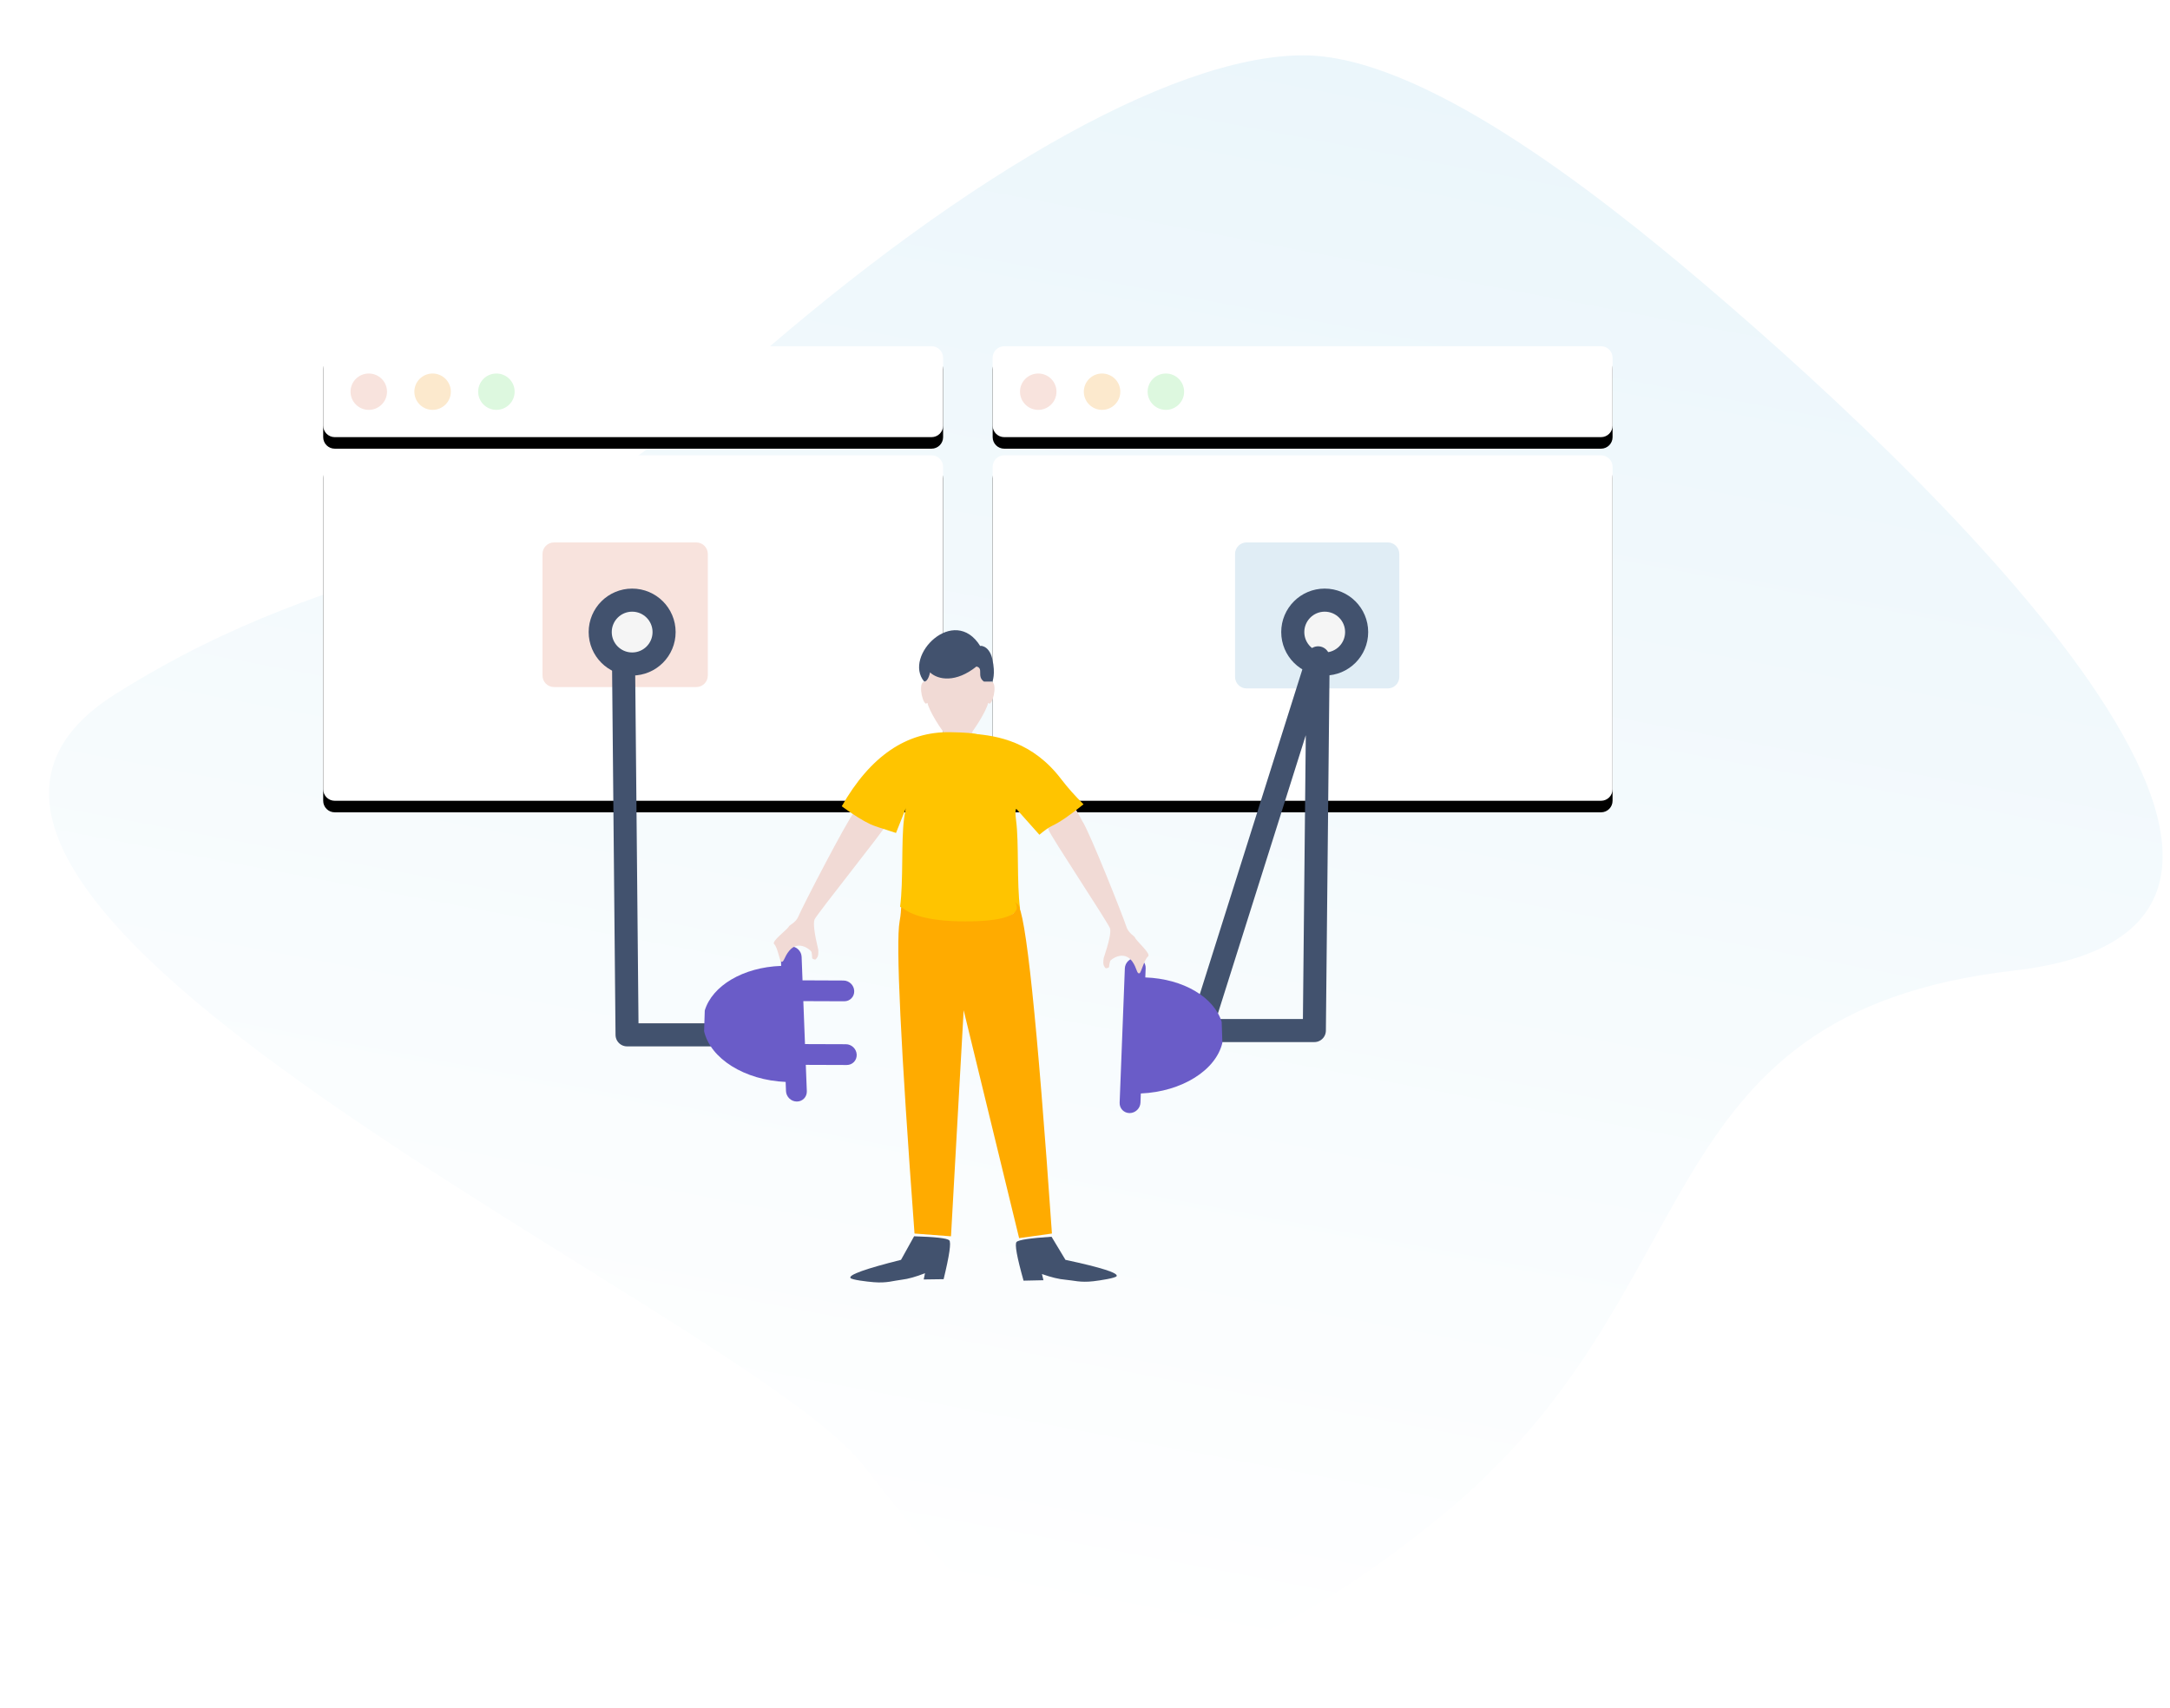 <?xml version="1.0" encoding="UTF-8"?>
<svg width="188px" height="148px" viewBox="0 0 188 148" version="1.1" xmlns="http://www.w3.org/2000/svg" xmlns:xlink="http://www.w3.org/1999/xlink">
    <!-- Generator: Sketch 52.5 (67469) - http://www.bohemiancoding.com/sketch -->
    <title>Right Shelf/Empty Image/Links</title>
    <desc>Created with Sketch.</desc>
    <defs>
        <linearGradient x1="52.789%" y1="103.227%" x2="52.789%" y2="5.882%" id="linearGradient-1">
            <stop stop-color="#EBF6FB" offset="0%"></stop>
            <stop stop-color="#FFFFFF" offset="100%"></stop>
        </linearGradient>
        <linearGradient x1="62.073%" y1="96.364%" x2="25.868%" y2="11.192%" id="linearGradient-2">
            <stop stop-color="#EBF6FB" offset="0%"></stop>
            <stop stop-color="#FFFFFF" offset="100%"></stop>
        </linearGradient>
        <path d="M1,9.452 L52.707,9.452 C53.259,9.452 53.707,9.9 53.707,10.452 L53.707,38.385 C53.707,38.938 53.259,39.385 52.707,39.385 L1,39.385 C0.448,39.385 6.76353751e-17,38.938 0,38.385 L0,10.452 C-6.76353751e-17,9.9 0.448,9.452 1,9.452 Z" id="path-3"></path>
        <filter x="-6.5%" y="-8.4%" width="113.0%" height="123.4%" filterUnits="objectBoundingBox" id="filter-4">
            <feOffset dx="0" dy="1" in="SourceAlpha" result="shadowOffsetOuter1"></feOffset>
            <feGaussianBlur stdDeviation="1" in="shadowOffsetOuter1" result="shadowBlurOuter1"></feGaussianBlur>
            <feColorMatrix values="0 0 0 0 0   0 0 0 0 0   0 0 0 0 0  0 0 0 0.058 0" type="matrix" in="shadowBlurOuter1"></feColorMatrix>
        </filter>
        <path d="M1,1.24344979e-14 L52.707,1.24344979e-14 C53.259,1.23330448e-14 53.707,0.448 53.707,1 L53.707,6.877 C53.707,7.429 53.259,7.877 52.707,7.877 L1,7.877 C0.448,7.877 6.76353751e-17,7.429 0,6.877 L-1.11022302e-16,1 C-1.78657678e-16,0.448 0.448,1.25359509e-14 1,1.24344979e-14 Z" id="path-5"></path>
        <filter x="-6.5%" y="-31.7%" width="113.0%" height="188.9%" filterUnits="objectBoundingBox" id="filter-6">
            <feOffset dx="0" dy="1" in="SourceAlpha" result="shadowOffsetOuter1"></feOffset>
            <feGaussianBlur stdDeviation="1" in="shadowOffsetOuter1" result="shadowBlurOuter1"></feGaussianBlur>
            <feColorMatrix values="0 0 0 0 0   0 0 0 0 0   0 0 0 0 0  0 0 0 0.058 0" type="matrix" in="shadowBlurOuter1"></feColorMatrix>
        </filter>
        <path d="M1,9.452 L52.707,9.452 C53.259,9.452 53.707,9.9 53.707,10.452 L53.707,38.385 C53.707,38.938 53.259,39.385 52.707,39.385 L1,39.385 C0.448,39.385 6.76353751e-17,38.938 0,38.385 L0,10.452 C-6.76353751e-17,9.9 0.448,9.452 1,9.452 Z" id="path-7"></path>
        <filter x="-6.5%" y="-8.4%" width="113.0%" height="123.4%" filterUnits="objectBoundingBox" id="filter-8">
            <feOffset dx="0" dy="1" in="SourceAlpha" result="shadowOffsetOuter1"></feOffset>
            <feGaussianBlur stdDeviation="1" in="shadowOffsetOuter1" result="shadowBlurOuter1"></feGaussianBlur>
            <feColorMatrix values="0 0 0 0 0   0 0 0 0 0   0 0 0 0 0  0 0 0 0.058 0" type="matrix" in="shadowBlurOuter1"></feColorMatrix>
        </filter>
        <path d="M1,1.24344979e-14 L52.707,1.24344979e-14 C53.259,1.23330448e-14 53.707,0.448 53.707,1 L53.707,6.877 C53.707,7.429 53.259,7.877 52.707,7.877 L1,7.877 C0.448,7.877 6.76353751e-17,7.429 0,6.877 L-1.11022302e-16,1 C-1.78657678e-16,0.448 0.448,1.25359509e-14 1,1.24344979e-14 Z" id="path-9"></path>
        <filter x="-6.5%" y="-31.7%" width="113.0%" height="188.9%" filterUnits="objectBoundingBox" id="filter-10">
            <feOffset dx="0" dy="1" in="SourceAlpha" result="shadowOffsetOuter1"></feOffset>
            <feGaussianBlur stdDeviation="1" in="shadowOffsetOuter1" result="shadowBlurOuter1"></feGaussianBlur>
            <feColorMatrix values="0 0 0 0 0   0 0 0 0 0   0 0 0 0 0  0 0 0 0.058 0" type="matrix" in="shadowBlurOuter1"></feColorMatrix>
        </filter>
    </defs>
    <g id="Right-Shelf/Empty-Image/Links" stroke="none" stroke-width="1" fill="none" fill-rule="evenodd">
        <g id="Group-12" transform="translate(97.167, 69.288) rotate(-130) translate(-97.167, -69.288) translate(-4.429, -23.216)" fill="url(#linearGradient-2)" fill-rule="nonzero">
            <path d="M26.704,117.015 C0.143,136.011 49.42,150.083 79.08,156.055 C91.527,158.561 110.117,161.45 118.99,156.532 C129.116,150.919 140.374,132.014 149.003,106.99 C157.631,81.966 170.145,80.035 182.168,58.239 C198.099,29.358 108.735,37.726 93.242,31.252 C76.304,24.174 61.216,16.529 47.176,51.641 C35.766,80.175 53.266,98.018 26.704,117.015 Z" id="Combined-Shape" transform="translate(101.583, 92.227) rotate(-21) translate(-101.583, -92.227) "></path>
        </g>
        <g id="Group-20" transform="translate(86, 30)">
            <g id="Rectangle" fill-rule="nonzero">
                <use fill="black" fill-opacity="1" filter="url(#filter-4)" xlink:href="#path-3"></use>
                <use fill="#FFFFFF" xlink:href="#path-3"></use>
            </g>
            <g id="Rectangle-Copy" fill-rule="nonzero">
                <use fill="black" fill-opacity="1" filter="url(#filter-6)" xlink:href="#path-5"></use>
                <use fill="#FFFFFF" xlink:href="#path-5"></use>
            </g>
            <ellipse id="Oval" fill="#F8E3DD" cx="3.949" cy="3.939" rx="1.58" ry="1.575"></ellipse>
            <ellipse id="Oval-Copy" fill="#FCE9CD" cx="9.478" cy="3.939" rx="1.58" ry="1.575"></ellipse>
            <ellipse id="Oval-Copy-2" fill="#DDF8DF" cx="15.006" cy="3.939" rx="1.58" ry="1.575"></ellipse>
        </g>
        <g id="Group-20-Copy" transform="translate(28, 30)">
            <g id="Rectangle" fill-rule="nonzero">
                <use fill="black" fill-opacity="1" filter="url(#filter-8)" xlink:href="#path-7"></use>
                <use fill="#FFFFFF" xlink:href="#path-7"></use>
            </g>
            <g id="Rectangle-Copy" fill-rule="nonzero">
                <use fill="black" fill-opacity="1" filter="url(#filter-10)" xlink:href="#path-9"></use>
                <use fill="#FFFFFF" xlink:href="#path-9"></use>
            </g>
            <ellipse id="Oval" fill="#F8E3DD" cx="3.949" cy="3.939" rx="1.58" ry="1.575"></ellipse>
            <ellipse id="Oval-Copy" fill="#FCE9CD" cx="9.478" cy="3.939" rx="1.58" ry="1.575"></ellipse>
            <ellipse id="Oval-Copy-2" fill="#DDF8DF" cx="15.006" cy="3.939" rx="1.58" ry="1.575"></ellipse>
        </g>
        <path d="M108,47 L120.231,47 C120.784,47 121.231,47.448 121.231,48 L121.231,58.65 C121.231,59.202 120.784,59.65 120.231,59.65 L108,59.65 C107.448,59.65 107,59.202 107,58.65 L107,48 C107,47.448 107.448,47 108,47 Z" id="Rectangle-Copy-4" fill="#E0EDF5"></path>
        <path d="M48,47 L60.322,47 C60.874,47 61.322,47.448 61.322,48 L61.322,58.532 C61.322,59.084 60.874,59.532 60.322,59.532 L48,59.532 C47.448,59.532 47,59.084 47,58.532 L47,48 C47,47.448 47.448,47 48,47 Z" id="Rectangle-Copy-8" fill="#F8E3DD"></path>
        <g id="Group-2-Copy" transform="translate(83.389, 84.826) rotate(-1) translate(-83.389, -84.826) translate(66.391, 62.293)"></g>
        <polyline id="Path-29" stroke="#42526E" stroke-width="2" stroke-linecap="round" stroke-linejoin="round" points="54 55 54.327 89.666 62.197 89.666"></polyline>
        <path d="M54.767,57.534 C56.296,57.534 57.534,56.296 57.534,54.767 C57.534,53.239 56.296,52 54.767,52 C53.239,52 52,53.239 52,54.767 C52,56.296 53.239,57.534 54.767,57.534 Z" id="Oval" stroke="#42526E" stroke-width="2" fill="#F5F5F5"></path>
        <path d="M114.767,57.534 C116.296,57.534 117.534,56.296 117.534,54.767 C117.534,53.239 116.296,52 114.767,52 C113.239,52 112,53.239 112,54.767 C112,56.296 113.239,57.534 114.767,57.534 Z" id="Oval-Copy-4" stroke="#42526E" stroke-width="2" fill="#F5F5F5"></path>
        <polygon id="Path-29-Copy" stroke="#42526E" stroke-width="2" stroke-linecap="round" stroke-linejoin="round" points="114.196 57 113.869 89.294 104 89.294"></polygon>
        <path d="M97.868,96.445 C97.371,96.447 96.983,96.046 97.001,95.547 L97.09,93.267 L97.374,85.944 L97.452,83.904 C97.473,83.407 97.891,83.003 98.388,83 C98.887,82.999 99.274,83.4 99.255,83.898 L99.224,84.692 C102.53,84.809 105.194,86.416 105.842,88.554 L105.901,90.352 C105.35,92.729 102.394,94.594 98.836,94.746 L98.806,95.54 C98.786,96.037 98.366,96.443 97.868,96.445 Z" id="Fill-1-Copy" fill="#6A5CC8"></path>
        <path d="M69.033,95.445 C68.535,95.443 68.115,95.037 68.095,94.54 L68.065,93.746 C64.507,93.594 61.551,91.729 61,89.352 L61.059,87.554 C61.707,85.416 64.371,83.809 67.677,83.692 L67.646,82.898 C67.627,82.4 68.014,81.999 68.513,82 C69.01,82.003 69.428,82.407 69.449,82.904 L69.527,84.944 L73.072,84.959 C73.569,84.961 73.988,85.366 74.006,85.861 C74.027,86.36 73.639,86.762 73.14,86.758 L69.597,86.745 L69.741,90.467 L73.285,90.479 C73.783,90.481 74.202,90.885 74.221,91.382 C74.24,91.88 73.852,92.283 73.355,92.279 L69.811,92.267 L69.9,94.547 C69.918,95.046 69.53,95.447 69.033,95.445 Z" id="Fill-1" fill="#6A5CC8"></path>
        <g id="Group-27" transform="translate(79, 54)">
            <polygon id="Fill-4" fill="#F1DAD5" points="2.818 8.459 5.139 8.459 5.327 10.26 5.661 10.507 6.365 10.92 3.978 16.112 1.591 10.92 2.296 10.507 2.63 10.26"></polygon>
            <path d="M6.732,4.561 C6.732,4.734 6.799,4.904 6.794,5.07 C7.428,4.96 7.122,6.72 6.763,6.962 C6.735,6.981 6.665,6.938 6.606,6.903 C6.482,7.55 5.42,9.28 4.745,10.008 C4.558,10.21 3.412,10.207 3.227,10.016 C2.536,9.304 1.476,7.554 1.351,6.903 C1.292,6.938 1.222,6.981 1.193,6.962 C0.835,6.72 0.529,4.96 1.163,5.07 C1.158,4.904 1.225,4.734 1.225,4.561 C1.26,3.194 2.584,2.512 3.978,2.506 C5.372,2.512 6.697,3.194 6.732,4.561 Z" id="Fill-8" fill="#F1DAD5"></path>
            <path d="M5.935,1.996 C5.765,1.936 6.682,1.805 6.975,3.118 C7.269,4.431 6.975,5.057 6.975,5.057 C6.975,5.057 6.732,5.057 6.244,5.057 C5.591,4.595 6.249,3.911 5.596,3.75 C3.832,5.17 2.275,4.927 1.573,4.259 C1.573,4.259 1.434,5.053 1.07,5.057 C-0.796,2.836 3.673,-1.676 5.935,1.996 Z" id="Fill-9" fill="#42526E"></path>
        </g>
        <g id="Group-2-Copy" transform="translate(84.927, 109.16) rotate(-1) translate(-84.927, -109.16) translate(73.067, 105.206)" fill="#42526E" fill-rule="nonzero">
            <path d="M5.688,1.604 C7.509,1.274 8.525,1.176 8.738,1.31 C8.95,1.444 9.025,2.577 8.962,4.708 L7.279,5.09 L7.277,4.537 C6.573,5.005 5.947,5.332 5.398,5.517 C4.742,5.737 4.246,6.071 3.105,6.221 C2.502,6.3 1.164,6.42 1.042,6.281 C0.835,6.046 2.155,5.231 5.003,3.837 L5.688,1.604 Z" id="Path-23-Copy" transform="translate(5.002, 3.798) rotate(13) translate(-5.002, -3.798) "></path>
            <path d="M19.917,1.852 C21.738,1.522 22.755,1.424 22.967,1.558 C23.18,1.692 23.254,2.825 23.191,4.957 L21.509,5.338 L21.506,4.785 C20.802,5.254 20.176,5.58 19.627,5.765 C18.971,5.986 18.476,6.319 17.335,6.469 C16.731,6.548 15.393,6.668 15.271,6.529 C15.064,6.294 16.384,5.48 19.232,4.086 L19.917,1.852 Z" id="Path-23-Copy-3" transform="translate(19.231, 4.047) scale(-1, 1) rotate(13) translate(-19.231, -4.047) "></path>
        </g>
        <path d="" id="Path-40" stroke="#979797"></path>
        <g id="Group-27" transform="translate(66, 63)">
            <path d="M31.359,19.153 C31.358,18.608 28.939,9.92 28.938,9.418 C28.937,9.084 29.378,8.319 30.261,7.125 C30.407,6.825 30.467,6.624 30.442,6.521 C30.399,6.347 30.441,6.215 30.206,6.215 C29.97,6.214 30.113,6.269 29.796,6.721 C29.723,6.826 28.363,7.301 27.987,6.084 C27.771,5.387 27.974,4.927 27.704,4.927 C27.563,4.926 26.922,5.96 26.559,6.081 C26.195,6.202 27.131,7.686 27.132,8.021 C27.132,8.109 27.542,8.537 27.543,9.075 C27.546,10.22 28.049,17.915 28.334,18.927 C28.466,19.394 28.479,20.924 29.68,21.938 C30.84,22.917 31.36,19.698 31.359,19.153 Z" id="Path-20-Copy" fill="#F1DAD5" fill-rule="nonzero" transform="translate(28.917, 13.525) scale(-1, -1) rotate(-18) translate(-28.917, -13.525) "></path>
            <path d="M8.726,18.864 C8.725,18.319 6.181,9.259 6.18,8.757 C6.179,8.423 6.619,7.658 7.501,6.463 C7.647,6.164 7.707,5.962 7.682,5.859 C7.639,5.685 7.681,5.553 7.446,5.553 C7.21,5.552 7.353,5.607 7.036,6.06 C6.963,6.164 5.604,6.638 5.227,5.421 C5.012,4.724 5.214,4.264 4.944,4.263 C4.803,4.263 4.164,5.296 3.8,5.417 C3.437,5.539 4.373,7.023 4.374,7.358 C4.374,7.446 4.784,7.874 4.786,8.414 C4.789,9.558 5.417,17.624 5.703,18.636 C5.835,19.104 6.148,20.288 7.35,21.303 C8.509,22.283 8.728,19.409 8.726,18.864 Z" id="Path-20-Copy-2" fill="#F1DAD5" fill-rule="nonzero" transform="translate(6.221, 12.884) scale(1, -1) rotate(-23) translate(-6.221, -12.884) "></path>
            <path d="M16.76,4.491 C19.189,1.308 22.214,0.727 24.452,0.58 C25.945,0.483 26.826,0.852 27.097,1.689 C26.901,5.127 26.675,7.23 26.417,7.996 C26.03,9.145 28.02,15.81 27.866,15.81 C27.712,15.81 25.157,19.741 20.31,15.718 C20.601,13.517 20.399,9.98 20.65,8.109 C20.731,7.5 20.725,7.159 20.632,7.086 L18.633,9.328 C18.171,8.94 17.813,8.688 17.56,8.57 C16.882,8.255 15.965,7.628 14.809,6.689 C15.532,5.98 16.182,5.247 16.76,4.491 Z" id="Path-17-Copy" fill="#FFC400" fill-rule="nonzero" transform="translate(21.341, 9.048) scale(-1, 1) translate(-21.341, -9.048) "></path>
            <path d="M16.33,0.443 C16.633,0.449 16.918,0.456 17.184,0.466 C19.223,0.537 19.819,0.899 18.974,1.552 C18.779,4.99 18.552,7.093 18.294,7.859 C17.908,9.008 19.897,15.673 19.743,15.673 C19.589,15.673 16.828,19.585 11.982,15.561 C12.273,13.36 12.071,9.817 12.322,7.947 C12.403,7.338 12.466,7.005 12.509,6.949 L11.627,9.173 C10.402,8.789 9.672,8.543 9.437,8.433 C8.767,8.122 7.929,7.598 6.924,6.861 C9.405,2.514 12.54,0.375 16.33,0.443 Z" id="Path-17-Copy-2" fill="#FFC400" fill-rule="nonzero"></path>
            <path d="M11.938,16.841 C12.443,14.09 10.726,16.836 17.623,16.836 C24.52,16.836 21.084,14.481 22.149,15.346 C22.859,15.923 23.854,25.436 25.135,43.884 L22.293,44.282 L17.488,24.534 L16.39,44.123 L13.23,43.884 C12.031,27.689 11.6,18.675 11.938,16.841 Z" id="Path-2" fill="#FFAB00"></path>
        </g>
    </g>
</svg>